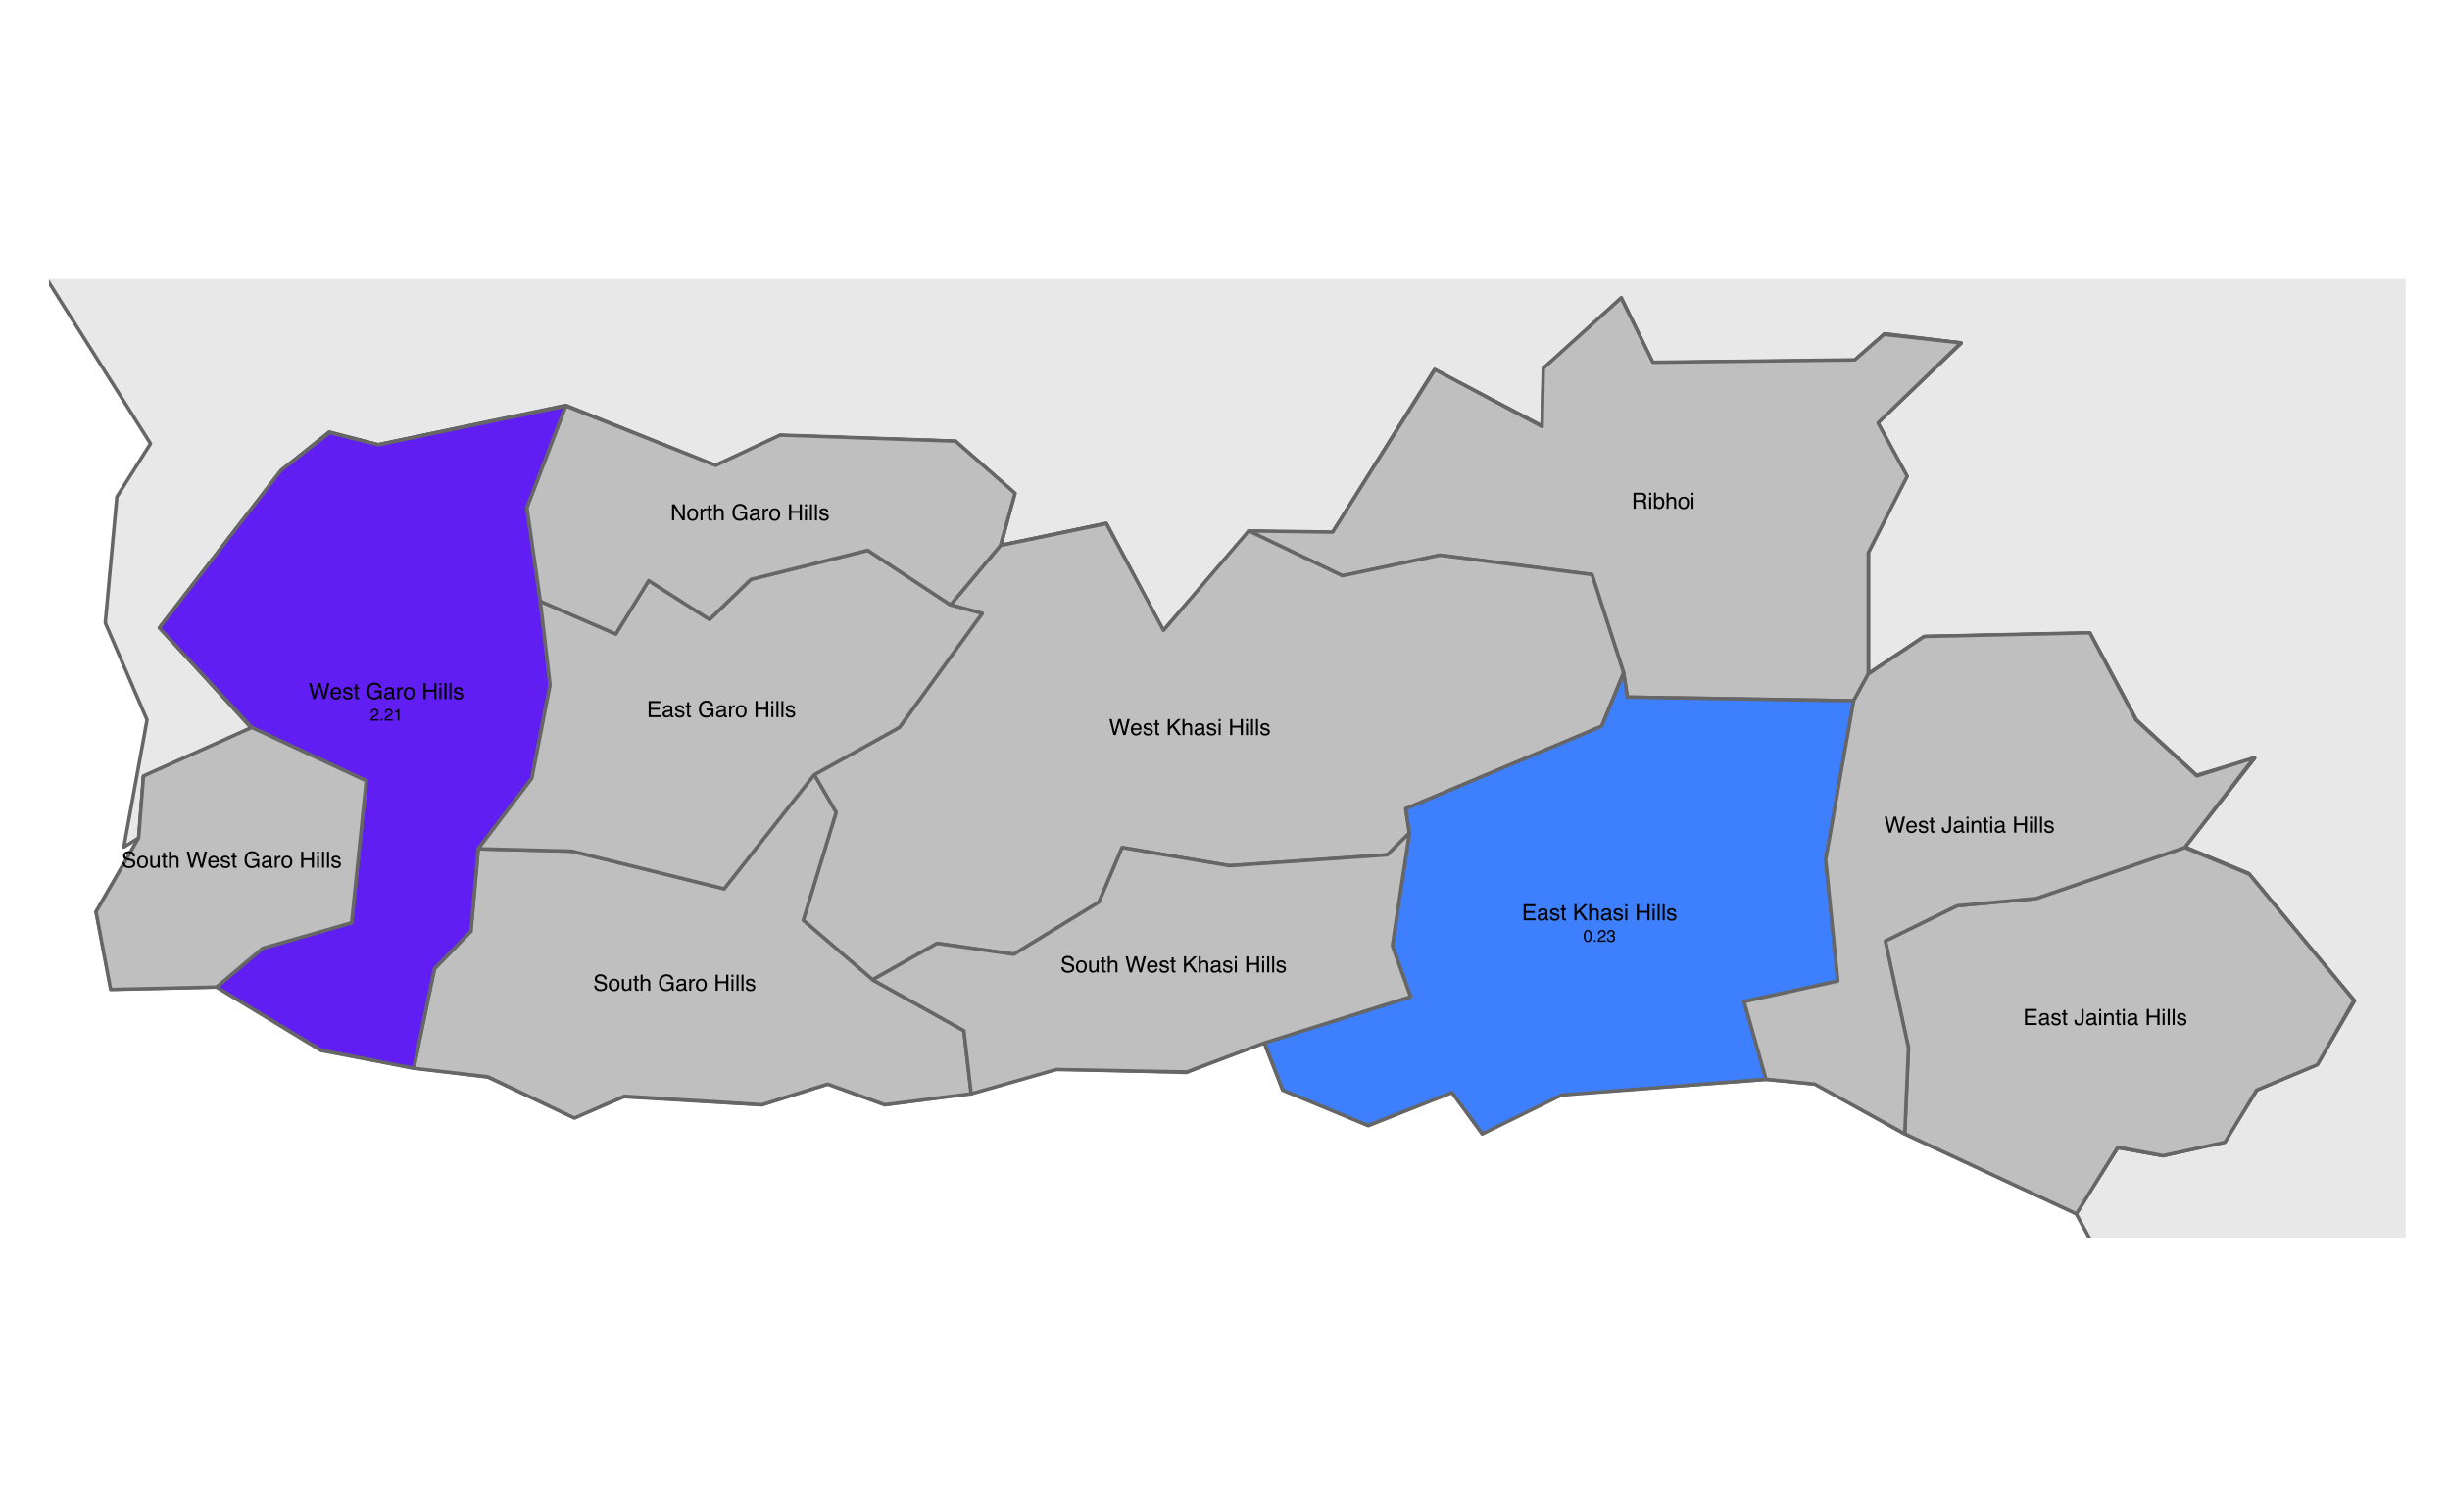<?xml version="1.0" encoding="UTF-8"?>
<svg xmlns="http://www.w3.org/2000/svg" xmlns:xlink="http://www.w3.org/1999/xlink" width="525pt" height="324pt" viewBox="0 0 525 324" version="1.1">
<defs>
<g>
<symbol overflow="visible" id="glyph0-0">
<path style="stroke:none;" d="M 0.156 0 L 0.156 -3.438 L 2.891 -3.438 L 2.891 0 Z M 2.453 -0.438 L 2.453 -3.016 L 0.578 -3.016 L 0.578 -0.438 Z M 2.453 -0.438 "/>
</symbol>
<symbol overflow="visible" id="glyph0-1">
<path style="stroke:none;" d="M 0.359 -3.438 L 1.016 -3.438 L 2.016 -0.531 L 2.984 -3.438 L 3.656 -3.438 L 3.656 0 L 3.203 0 L 3.203 -2.031 C 3.203 -2.102 3.203 -2.219 3.203 -2.375 C 3.211 -2.539 3.219 -2.719 3.219 -2.906 L 2.234 0 L 1.781 0 L 0.781 -2.906 L 0.781 -2.797 C 0.781 -2.711 0.781 -2.582 0.781 -2.406 C 0.789 -2.238 0.797 -2.113 0.797 -2.031 L 0.797 0 L 0.359 0 Z M 0.359 -3.438 "/>
</symbol>
<symbol overflow="visible" id="glyph0-2">
<path style="stroke:none;" d="M 1.359 -2.562 C 1.535 -2.562 1.707 -2.52 1.875 -2.438 C 2.039 -2.352 2.164 -2.242 2.25 -2.109 C 2.332 -1.984 2.391 -1.836 2.422 -1.672 C 2.441 -1.555 2.453 -1.375 2.453 -1.125 L 0.625 -1.125 C 0.625 -0.863 0.68 -0.656 0.797 -0.5 C 0.91 -0.352 1.086 -0.281 1.328 -0.281 C 1.547 -0.281 1.719 -0.352 1.844 -0.5 C 1.926 -0.582 1.984 -0.676 2.016 -0.781 L 2.422 -0.781 C 2.41 -0.695 2.375 -0.598 2.312 -0.484 C 2.25 -0.367 2.18 -0.273 2.109 -0.203 C 1.984 -0.078 1.82 0.004 1.625 0.047 C 1.531 0.078 1.414 0.094 1.281 0.094 C 0.969 0.094 0.703 -0.02 0.484 -0.25 C 0.273 -0.477 0.172 -0.797 0.172 -1.203 C 0.172 -1.609 0.281 -1.938 0.5 -2.188 C 0.719 -2.438 1.004 -2.562 1.359 -2.562 Z M 2.031 -1.453 C 2.008 -1.641 1.969 -1.785 1.906 -1.891 C 1.789 -2.098 1.598 -2.203 1.328 -2.203 C 1.129 -2.203 0.961 -2.129 0.828 -1.984 C 0.703 -1.848 0.633 -1.672 0.625 -1.453 Z M 1.312 -2.562 Z M 1.312 -2.562 "/>
</symbol>
<symbol overflow="visible" id="glyph0-3">
<path style="stroke:none;" d="M 1.188 -2.547 C 1.383 -2.547 1.555 -2.5 1.703 -2.406 C 1.785 -2.352 1.867 -2.273 1.953 -2.172 L 1.953 -2.484 L 2.344 -2.484 L 2.344 -0.203 C 2.344 0.117 2.297 0.367 2.203 0.547 C 2.023 0.891 1.691 1.062 1.203 1.062 C 0.941 1.062 0.719 1 0.531 0.875 C 0.344 0.758 0.238 0.57 0.219 0.312 L 0.656 0.312 C 0.664 0.426 0.703 0.516 0.766 0.578 C 0.859 0.672 1.008 0.719 1.219 0.719 C 1.539 0.719 1.754 0.602 1.859 0.375 C 1.91 0.238 1.938 0 1.938 -0.344 C 1.852 -0.219 1.75 -0.125 1.625 -0.062 C 1.508 0 1.352 0.031 1.156 0.031 C 0.883 0.031 0.645 -0.062 0.438 -0.25 C 0.238 -0.445 0.141 -0.77 0.141 -1.219 C 0.141 -1.633 0.242 -1.957 0.453 -2.188 C 0.66 -2.426 0.906 -2.547 1.188 -2.547 Z M 1.953 -1.266 C 1.953 -1.578 1.883 -1.805 1.75 -1.953 C 1.625 -2.109 1.461 -2.188 1.266 -2.188 C 0.973 -2.188 0.77 -2.047 0.656 -1.766 C 0.602 -1.617 0.578 -1.426 0.578 -1.188 C 0.578 -0.895 0.633 -0.676 0.75 -0.531 C 0.863 -0.383 1.016 -0.312 1.203 -0.312 C 1.516 -0.312 1.727 -0.445 1.844 -0.719 C 1.914 -0.875 1.953 -1.055 1.953 -1.266 Z M 1.25 -2.562 Z M 1.25 -2.562 "/>
</symbol>
<symbol overflow="visible" id="glyph0-4">
<path style="stroke:none;" d="M 0.312 -3.453 L 0.734 -3.453 L 0.734 -2.172 C 0.828 -2.297 0.914 -2.383 1 -2.438 C 1.133 -2.52 1.305 -2.562 1.516 -2.562 C 1.867 -2.562 2.113 -2.438 2.25 -2.188 C 2.32 -2.051 2.359 -1.859 2.359 -1.609 L 2.359 0 L 1.922 0 L 1.922 -1.578 C 1.922 -1.766 1.895 -1.898 1.844 -1.984 C 1.77 -2.117 1.629 -2.188 1.422 -2.188 C 1.242 -2.188 1.082 -2.125 0.938 -2 C 0.801 -1.883 0.734 -1.66 0.734 -1.328 L 0.734 0 L 0.312 0 Z M 0.312 -3.453 "/>
</symbol>
<symbol overflow="visible" id="glyph0-5">
<path style="stroke:none;" d="M 0.625 -0.672 C 0.625 -0.547 0.672 -0.445 0.766 -0.375 C 0.859 -0.312 0.961 -0.281 1.078 -0.281 C 1.223 -0.281 1.367 -0.312 1.516 -0.375 C 1.742 -0.488 1.859 -0.676 1.859 -0.938 L 1.859 -1.281 C 1.805 -1.25 1.738 -1.219 1.656 -1.188 C 1.582 -1.164 1.504 -1.148 1.422 -1.141 L 1.172 -1.109 C 1.016 -1.086 0.898 -1.055 0.828 -1.016 C 0.691 -0.941 0.625 -0.828 0.625 -0.672 Z M 1.656 -1.516 C 1.75 -1.523 1.812 -1.566 1.844 -1.641 C 1.863 -1.68 1.875 -1.734 1.875 -1.797 C 1.875 -1.941 1.82 -2.047 1.719 -2.109 C 1.613 -2.18 1.469 -2.219 1.281 -2.219 C 1.062 -2.219 0.906 -2.156 0.812 -2.031 C 0.758 -1.969 0.727 -1.875 0.719 -1.75 L 0.328 -1.75 C 0.328 -2.051 0.422 -2.258 0.609 -2.375 C 0.805 -2.5 1.035 -2.562 1.297 -2.562 C 1.586 -2.562 1.828 -2.508 2.016 -2.406 C 2.191 -2.289 2.281 -2.113 2.281 -1.875 L 2.281 -0.438 C 2.281 -0.383 2.289 -0.344 2.312 -0.312 C 2.332 -0.289 2.367 -0.281 2.422 -0.281 C 2.441 -0.281 2.461 -0.281 2.484 -0.281 C 2.516 -0.289 2.539 -0.297 2.562 -0.297 L 2.562 0.016 C 2.5 0.035 2.445 0.047 2.406 0.047 C 2.375 0.047 2.332 0.047 2.281 0.047 C 2.133 0.047 2.023 0 1.953 -0.094 C 1.922 -0.156 1.898 -0.234 1.891 -0.328 C 1.797 -0.211 1.672 -0.113 1.516 -0.031 C 1.359 0.039 1.18 0.078 0.984 0.078 C 0.754 0.078 0.562 0.008 0.406 -0.125 C 0.258 -0.27 0.188 -0.445 0.188 -0.656 C 0.188 -0.883 0.258 -1.062 0.406 -1.188 C 0.551 -1.32 0.742 -1.406 0.984 -1.438 Z M 1.297 -2.562 Z M 1.297 -2.562 "/>
</symbol>
<symbol overflow="visible" id="glyph0-6">
<path style="stroke:none;" d="M 0.328 -3.438 L 0.75 -3.438 L 0.75 0 L 0.328 0 Z M 0.328 -3.438 "/>
</symbol>
<symbol overflow="visible" id="glyph0-7">
<path style="stroke:none;" d="M 1.875 -2.516 L 2.344 -2.516 C 2.281 -2.348 2.148 -1.977 1.953 -1.406 C 1.797 -0.977 1.664 -0.629 1.562 -0.359 C 1.32 0.285 1.148 0.676 1.047 0.812 C 0.941 0.957 0.77 1.031 0.531 1.031 C 0.469 1.031 0.422 1.023 0.391 1.016 C 0.359 1.016 0.32 1.008 0.281 1 L 0.281 0.609 C 0.352 0.629 0.406 0.641 0.438 0.641 C 0.469 0.648 0.492 0.656 0.516 0.656 C 0.598 0.656 0.656 0.641 0.688 0.609 C 0.727 0.586 0.758 0.555 0.781 0.516 C 0.789 0.504 0.816 0.441 0.859 0.328 C 0.91 0.211 0.953 0.129 0.984 0.078 L 0.047 -2.516 L 0.531 -2.516 L 1.203 -0.469 Z M 1.203 -2.562 Z M 1.203 -2.562 "/>
</symbol>
<symbol overflow="visible" id="glyph0-8">
<path style="stroke:none;" d="M 1.969 -1.859 C 2.188 -1.859 2.359 -1.898 2.484 -1.984 C 2.609 -2.078 2.672 -2.238 2.672 -2.469 C 2.672 -2.719 2.582 -2.883 2.406 -2.969 C 2.312 -3.02 2.188 -3.047 2.031 -3.047 L 0.891 -3.047 L 0.891 -1.859 Z M 0.422 -3.438 L 2.016 -3.438 C 2.273 -3.438 2.488 -3.398 2.656 -3.328 C 2.977 -3.18 3.141 -2.91 3.141 -2.516 C 3.141 -2.305 3.098 -2.133 3.016 -2 C 2.93 -1.875 2.812 -1.77 2.656 -1.688 C 2.789 -1.633 2.891 -1.562 2.953 -1.469 C 3.023 -1.383 3.066 -1.242 3.078 -1.047 L 3.094 -0.578 C 3.102 -0.453 3.113 -0.352 3.125 -0.281 C 3.156 -0.176 3.207 -0.109 3.281 -0.078 L 3.281 0 L 2.703 0 C 2.691 -0.031 2.68 -0.066 2.672 -0.109 C 2.66 -0.16 2.648 -0.254 2.641 -0.391 L 2.625 -0.953 C 2.613 -1.18 2.531 -1.332 2.375 -1.406 C 2.281 -1.445 2.141 -1.469 1.953 -1.469 L 0.891 -1.469 L 0.891 0 L 0.422 0 Z M 0.422 -3.438 "/>
</symbol>
<symbol overflow="visible" id="glyph0-9">
<path style="stroke:none;" d="M 0.312 -2.5 L 0.734 -2.5 L 0.734 0 L 0.312 0 Z M 0.312 -3.438 L 0.734 -3.438 L 0.734 -2.969 L 0.312 -2.969 Z M 0.312 -3.438 "/>
</symbol>
<symbol overflow="visible" id="glyph0-10">
<path style="stroke:none;" d="M 0.281 -3.453 L 0.688 -3.453 L 0.688 -2.203 C 0.781 -2.328 0.891 -2.422 1.016 -2.484 C 1.141 -2.547 1.281 -2.578 1.438 -2.578 C 1.75 -2.578 2 -2.469 2.188 -2.25 C 2.383 -2.039 2.484 -1.723 2.484 -1.297 C 2.484 -0.898 2.383 -0.57 2.188 -0.312 C 2 -0.051 1.734 0.078 1.391 0.078 C 1.203 0.078 1.047 0.031 0.922 -0.062 C 0.836 -0.113 0.754 -0.203 0.672 -0.328 L 0.672 0 L 0.281 0 Z M 1.375 -0.297 C 1.602 -0.297 1.77 -0.383 1.875 -0.562 C 1.988 -0.75 2.047 -0.988 2.047 -1.281 C 2.047 -1.539 1.988 -1.758 1.875 -1.938 C 1.77 -2.113 1.609 -2.203 1.391 -2.203 C 1.191 -2.203 1.02 -2.129 0.875 -1.984 C 0.727 -1.836 0.656 -1.602 0.656 -1.281 C 0.656 -1.039 0.688 -0.848 0.75 -0.703 C 0.863 -0.43 1.07 -0.297 1.375 -0.297 Z M 1.375 -0.297 "/>
</symbol>
<symbol overflow="visible" id="glyph0-11">
<path style="stroke:none;" d="M 1.297 -0.266 C 1.578 -0.266 1.77 -0.367 1.875 -0.578 C 1.977 -0.797 2.031 -1.035 2.031 -1.297 C 2.031 -1.523 1.992 -1.711 1.922 -1.859 C 1.805 -2.098 1.602 -2.219 1.312 -2.219 C 1.051 -2.219 0.863 -2.117 0.75 -1.922 C 0.633 -1.723 0.578 -1.484 0.578 -1.203 C 0.578 -0.941 0.633 -0.719 0.75 -0.531 C 0.863 -0.352 1.047 -0.266 1.297 -0.266 Z M 1.328 -2.578 C 1.648 -2.578 1.922 -2.469 2.141 -2.25 C 2.359 -2.039 2.469 -1.727 2.469 -1.312 C 2.469 -0.906 2.367 -0.566 2.172 -0.297 C 1.984 -0.035 1.68 0.094 1.266 0.094 C 0.922 0.094 0.645 -0.02 0.438 -0.25 C 0.238 -0.488 0.141 -0.805 0.141 -1.203 C 0.141 -1.617 0.242 -1.953 0.453 -2.203 C 0.672 -2.453 0.961 -2.578 1.328 -2.578 Z M 1.312 -2.562 Z M 1.312 -2.562 "/>
</symbol>
<symbol overflow="visible" id="glyph0-12">
<path style="stroke:none;" d="M 0.594 -3.438 L 1.234 -0.641 L 2.016 -3.438 L 2.531 -3.438 L 3.297 -0.641 L 3.953 -3.438 L 4.469 -3.438 L 3.562 0 L 3.062 0 L 2.281 -2.859 L 1.469 0 L 0.984 0 L 0.094 -3.438 Z M 0.594 -3.438 "/>
</symbol>
<symbol overflow="visible" id="glyph0-13">
<path style="stroke:none;" d="M 0.562 -0.781 C 0.57 -0.645 0.609 -0.539 0.672 -0.469 C 0.773 -0.332 0.957 -0.266 1.219 -0.266 C 1.375 -0.266 1.508 -0.297 1.625 -0.359 C 1.75 -0.43 1.812 -0.535 1.812 -0.672 C 1.812 -0.785 1.766 -0.867 1.672 -0.922 C 1.609 -0.953 1.484 -0.992 1.297 -1.047 L 0.969 -1.125 C 0.758 -1.176 0.602 -1.234 0.5 -1.297 C 0.312 -1.41 0.219 -1.57 0.219 -1.781 C 0.219 -2.02 0.301 -2.211 0.469 -2.359 C 0.645 -2.504 0.879 -2.578 1.172 -2.578 C 1.547 -2.578 1.816 -2.461 1.984 -2.234 C 2.086 -2.098 2.141 -1.945 2.141 -1.781 L 1.75 -1.781 C 1.738 -1.883 1.703 -1.973 1.641 -2.047 C 1.547 -2.16 1.379 -2.219 1.141 -2.219 C 0.984 -2.219 0.863 -2.188 0.781 -2.125 C 0.695 -2.062 0.656 -1.977 0.656 -1.875 C 0.656 -1.77 0.707 -1.688 0.812 -1.625 C 0.875 -1.582 0.969 -1.547 1.094 -1.516 L 1.375 -1.453 C 1.676 -1.379 1.879 -1.305 1.984 -1.234 C 2.141 -1.129 2.219 -0.957 2.219 -0.719 C 2.219 -0.5 2.133 -0.305 1.969 -0.141 C 1.801 0.016 1.547 0.094 1.203 0.094 C 0.828 0.094 0.562 0.008 0.406 -0.156 C 0.25 -0.32 0.164 -0.531 0.156 -0.781 Z M 1.188 -2.562 Z M 1.188 -2.562 "/>
</symbol>
<symbol overflow="visible" id="glyph0-14">
<path style="stroke:none;" d="M 0.391 -3.203 L 0.812 -3.203 L 0.812 -2.516 L 1.219 -2.516 L 1.219 -2.172 L 0.812 -2.172 L 0.812 -0.531 C 0.812 -0.438 0.844 -0.375 0.906 -0.344 C 0.938 -0.332 0.992 -0.328 1.078 -0.328 C 1.098 -0.328 1.117 -0.328 1.141 -0.328 C 1.16 -0.328 1.188 -0.328 1.219 -0.328 L 1.219 0 C 1.164 0.008 1.113 0.02 1.062 0.031 C 1.008 0.039 0.957 0.047 0.906 0.047 C 0.707 0.047 0.57 -0.004 0.5 -0.109 C 0.426 -0.211 0.391 -0.344 0.391 -0.5 L 0.391 -2.172 L 0.047 -2.172 L 0.047 -2.516 L 0.391 -2.516 Z M 0.391 -3.203 "/>
</symbol>
<symbol overflow="visible" id="glyph0-15">
<path style="stroke:none;" d=""/>
</symbol>
<symbol overflow="visible" id="glyph0-16">
<path style="stroke:none;" d="M 0.359 -3.438 L 0.812 -3.438 L 0.812 -1.766 L 2.5 -3.438 L 3.141 -3.438 L 1.703 -2.047 L 3.188 0 L 2.578 0 L 1.375 -1.719 L 0.812 -1.203 L 0.812 0 L 0.359 0 Z M 0.359 -3.438 "/>
</symbol>
<symbol overflow="visible" id="glyph0-17">
<path style="stroke:none;" d="M 0.375 -3.438 L 0.844 -3.438 L 0.844 -2.016 L 2.641 -2.016 L 2.641 -3.438 L 3.109 -3.438 L 3.109 0 L 2.641 0 L 2.641 -1.609 L 0.844 -1.609 L 0.844 0 L 0.375 0 Z M 0.375 -3.438 "/>
</symbol>
<symbol overflow="visible" id="glyph0-18">
<path style="stroke:none;" d="M 0.406 -3.438 L 2.922 -3.438 L 2.922 -3.016 L 0.859 -3.016 L 0.859 -1.969 L 2.766 -1.969 L 2.766 -1.578 L 0.859 -1.578 L 0.859 -0.406 L 2.953 -0.406 L 2.953 0 L 0.406 0 Z M 1.688 -3.438 Z M 1.688 -3.438 "/>
</symbol>
<symbol overflow="visible" id="glyph0-19">
<path style="stroke:none;" d="M 2.047 -1.031 C 2.047 -0.738 2.004 -0.508 1.922 -0.344 C 1.766 -0.051 1.461 0.094 1.016 0.094 C 0.754 0.094 0.531 0.023 0.344 -0.109 C 0.164 -0.254 0.078 -0.504 0.078 -0.859 L 0.078 -1.109 L 0.516 -1.109 L 0.516 -0.859 C 0.516 -0.672 0.555 -0.531 0.641 -0.438 C 0.723 -0.344 0.852 -0.297 1.031 -0.297 C 1.281 -0.297 1.441 -0.383 1.516 -0.562 C 1.566 -0.664 1.594 -0.859 1.594 -1.141 L 1.594 -3.438 L 2.047 -3.438 Z M 2.047 -1.031 "/>
</symbol>
<symbol overflow="visible" id="glyph0-20">
<path style="stroke:none;" d="M 0.312 -2.516 L 0.703 -2.516 L 0.703 -2.156 C 0.828 -2.301 0.953 -2.406 1.078 -2.469 C 1.211 -2.531 1.363 -2.562 1.531 -2.562 C 1.883 -2.562 2.125 -2.438 2.25 -2.188 C 2.32 -2.051 2.359 -1.859 2.359 -1.609 L 2.359 0 L 1.922 0 L 1.922 -1.578 C 1.922 -1.734 1.898 -1.859 1.859 -1.953 C 1.785 -2.109 1.648 -2.188 1.453 -2.188 C 1.348 -2.188 1.266 -2.176 1.203 -2.156 C 1.086 -2.125 0.988 -2.055 0.906 -1.953 C 0.832 -1.867 0.785 -1.781 0.766 -1.688 C 0.742 -1.602 0.734 -1.477 0.734 -1.312 L 0.734 0 L 0.312 0 Z M 1.297 -2.562 Z M 1.297 -2.562 "/>
</symbol>
<symbol overflow="visible" id="glyph0-21">
<path style="stroke:none;" d="M 0.672 -1.109 C 0.68 -0.91 0.727 -0.754 0.812 -0.641 C 0.969 -0.41 1.238 -0.297 1.625 -0.297 C 1.801 -0.297 1.961 -0.32 2.109 -0.375 C 2.379 -0.469 2.516 -0.641 2.516 -0.891 C 2.516 -1.078 2.457 -1.207 2.344 -1.281 C 2.227 -1.363 2.039 -1.43 1.781 -1.484 L 1.328 -1.594 C 1.016 -1.664 0.797 -1.742 0.672 -1.828 C 0.453 -1.973 0.344 -2.188 0.344 -2.469 C 0.344 -2.781 0.445 -3.035 0.656 -3.234 C 0.875 -3.43 1.18 -3.531 1.578 -3.531 C 1.941 -3.531 2.25 -3.441 2.5 -3.266 C 2.75 -3.086 2.875 -2.812 2.875 -2.438 L 2.438 -2.438 C 2.414 -2.613 2.363 -2.754 2.281 -2.859 C 2.145 -3.035 1.906 -3.125 1.562 -3.125 C 1.289 -3.125 1.094 -3.066 0.969 -2.953 C 0.852 -2.836 0.797 -2.703 0.797 -2.547 C 0.797 -2.379 0.863 -2.254 1 -2.172 C 1.094 -2.129 1.301 -2.066 1.625 -1.984 L 2.109 -1.875 C 2.336 -1.82 2.516 -1.75 2.641 -1.656 C 2.859 -1.5 2.969 -1.27 2.969 -0.969 C 2.969 -0.582 2.828 -0.305 2.547 -0.141 C 2.273 0.016 1.957 0.094 1.594 0.094 C 1.164 0.094 0.832 -0.016 0.594 -0.234 C 0.344 -0.441 0.223 -0.734 0.234 -1.109 Z M 1.609 -3.531 Z M 1.609 -3.531 "/>
</symbol>
<symbol overflow="visible" id="glyph0-22">
<path style="stroke:none;" d="M 0.734 -2.516 L 0.734 -0.844 C 0.734 -0.719 0.754 -0.613 0.797 -0.531 C 0.867 -0.375 1.004 -0.297 1.203 -0.297 C 1.504 -0.297 1.707 -0.43 1.812 -0.703 C 1.863 -0.836 1.891 -1.031 1.891 -1.281 L 1.891 -2.516 L 2.312 -2.516 L 2.312 0 L 1.922 0 L 1.922 -0.375 C 1.867 -0.281 1.801 -0.195 1.719 -0.125 C 1.562 0 1.367 0.062 1.141 0.062 C 0.773 0.062 0.531 -0.055 0.406 -0.297 C 0.332 -0.422 0.297 -0.586 0.297 -0.797 L 0.297 -2.516 Z M 1.312 -2.562 Z M 1.312 -2.562 "/>
</symbol>
<symbol overflow="visible" id="glyph0-23">
<path style="stroke:none;" d="M 1.859 -3.531 C 2.18 -3.531 2.457 -3.469 2.688 -3.344 C 3.031 -3.164 3.238 -2.852 3.312 -2.406 L 2.859 -2.406 C 2.797 -2.656 2.676 -2.836 2.5 -2.953 C 2.332 -3.066 2.113 -3.125 1.844 -3.125 C 1.52 -3.125 1.25 -3.004 1.031 -2.766 C 0.812 -2.523 0.703 -2.164 0.703 -1.688 C 0.703 -1.281 0.789 -0.945 0.969 -0.688 C 1.156 -0.438 1.453 -0.312 1.859 -0.312 C 2.172 -0.312 2.426 -0.398 2.625 -0.578 C 2.832 -0.754 2.938 -1.047 2.938 -1.453 L 1.859 -1.453 L 1.859 -1.844 L 3.375 -1.844 L 3.375 0 L 3.078 0 L 2.969 -0.438 C 2.801 -0.27 2.66 -0.148 2.547 -0.078 C 2.336 0.035 2.078 0.094 1.766 0.094 C 1.359 0.094 1.008 -0.035 0.719 -0.297 C 0.395 -0.629 0.234 -1.086 0.234 -1.672 C 0.234 -2.242 0.391 -2.703 0.703 -3.047 C 0.992 -3.367 1.379 -3.531 1.859 -3.531 Z M 1.781 -3.531 Z M 1.781 -3.531 "/>
</symbol>
<symbol overflow="visible" id="glyph0-24">
<path style="stroke:none;" d="M 0.328 -2.516 L 0.719 -2.516 L 0.719 -2.078 C 0.75 -2.16 0.828 -2.258 0.953 -2.375 C 1.086 -2.5 1.238 -2.562 1.406 -2.562 C 1.414 -2.562 1.426 -2.562 1.438 -2.562 C 1.457 -2.562 1.492 -2.555 1.547 -2.547 L 1.547 -2.109 C 1.516 -2.109 1.488 -2.109 1.469 -2.109 C 1.445 -2.117 1.426 -2.125 1.406 -2.125 C 1.188 -2.125 1.02 -2.051 0.906 -1.906 C 0.801 -1.77 0.75 -1.613 0.75 -1.438 L 0.75 0 L 0.328 0 Z M 0.328 -2.516 "/>
</symbol>
<symbol overflow="visible" id="glyph0-25">
<path style="stroke:none;" d="M 0.359 -3.438 L 0.922 -3.438 L 2.656 -0.656 L 2.656 -3.438 L 3.094 -3.438 L 3.094 0 L 2.578 0 L 0.812 -2.781 L 0.812 0 L 0.359 0 Z M 1.703 -3.438 Z M 1.703 -3.438 "/>
</symbol>
<symbol overflow="visible" id="glyph1-0">
<path style="stroke:none;" d="M 0.109 0 L 0.109 -2.578 L 2.156 -2.578 L 2.156 0 Z M 1.844 -0.328 L 1.844 -2.25 L 0.438 -2.25 L 0.438 -0.328 Z M 1.844 -0.328 "/>
</symbol>
<symbol overflow="visible" id="glyph1-1">
<path style="stroke:none;" d="M 0.969 -2.516 C 1.289 -2.516 1.523 -2.379 1.672 -2.109 C 1.785 -1.898 1.844 -1.617 1.844 -1.266 C 1.844 -0.922 1.789 -0.633 1.688 -0.406 C 1.539 -0.094 1.301 0.062 0.969 0.062 C 0.664 0.062 0.441 -0.066 0.297 -0.328 C 0.172 -0.547 0.109 -0.836 0.109 -1.203 C 0.109 -1.492 0.145 -1.738 0.219 -1.938 C 0.363 -2.32 0.613 -2.516 0.969 -2.516 Z M 0.969 -0.219 C 1.133 -0.219 1.266 -0.289 1.359 -0.438 C 1.453 -0.582 1.5 -0.852 1.5 -1.25 C 1.5 -1.531 1.461 -1.766 1.391 -1.953 C 1.328 -2.141 1.191 -2.234 0.984 -2.234 C 0.805 -2.234 0.672 -2.145 0.578 -1.969 C 0.492 -1.789 0.453 -1.531 0.453 -1.188 C 0.453 -0.938 0.477 -0.734 0.531 -0.578 C 0.613 -0.336 0.758 -0.219 0.969 -0.219 Z M 0.969 -0.219 "/>
</symbol>
<symbol overflow="visible" id="glyph1-2">
<path style="stroke:none;" d="M 0.312 -0.375 L 0.672 -0.375 L 0.672 0 L 0.312 0 Z M 0.312 -0.375 "/>
</symbol>
<symbol overflow="visible" id="glyph1-3">
<path style="stroke:none;" d="M 0.109 0 C 0.117 -0.219 0.16 -0.406 0.234 -0.562 C 0.316 -0.727 0.473 -0.875 0.703 -1 L 1.031 -1.203 C 1.188 -1.285 1.297 -1.359 1.359 -1.422 C 1.453 -1.516 1.5 -1.625 1.5 -1.75 C 1.5 -1.895 1.453 -2.008 1.359 -2.094 C 1.273 -2.188 1.16 -2.234 1.016 -2.234 C 0.797 -2.234 0.645 -2.148 0.562 -1.984 C 0.52 -1.898 0.5 -1.781 0.5 -1.625 L 0.172 -1.625 C 0.172 -1.844 0.211 -2.02 0.297 -2.156 C 0.43 -2.395 0.672 -2.516 1.016 -2.516 C 1.305 -2.516 1.516 -2.438 1.641 -2.281 C 1.773 -2.133 1.844 -1.961 1.844 -1.766 C 1.844 -1.566 1.773 -1.395 1.641 -1.25 C 1.555 -1.164 1.41 -1.066 1.203 -0.953 L 0.953 -0.812 C 0.836 -0.75 0.75 -0.691 0.688 -0.641 C 0.57 -0.535 0.5 -0.422 0.469 -0.297 L 1.844 -0.297 L 1.844 0 Z M 0.109 0 "/>
</symbol>
<symbol overflow="visible" id="glyph1-4">
<path style="stroke:none;" d="M 0.938 0.062 C 0.633 0.062 0.414 -0.016 0.281 -0.172 C 0.156 -0.336 0.094 -0.535 0.094 -0.766 L 0.422 -0.766 C 0.43 -0.609 0.457 -0.492 0.5 -0.422 C 0.582 -0.285 0.734 -0.219 0.953 -0.219 C 1.117 -0.219 1.25 -0.258 1.344 -0.344 C 1.445 -0.438 1.5 -0.555 1.5 -0.703 C 1.5 -0.867 1.445 -0.984 1.344 -1.047 C 1.238 -1.117 1.094 -1.156 0.906 -1.156 C 0.883 -1.156 0.863 -1.156 0.844 -1.156 C 0.82 -1.156 0.797 -1.156 0.766 -1.156 L 0.766 -1.438 C 0.805 -1.438 0.836 -1.438 0.859 -1.438 C 0.879 -1.438 0.898 -1.438 0.922 -1.438 C 1.047 -1.438 1.145 -1.453 1.219 -1.484 C 1.352 -1.547 1.422 -1.664 1.422 -1.844 C 1.422 -1.969 1.375 -2.062 1.281 -2.125 C 1.195 -2.195 1.094 -2.234 0.969 -2.234 C 0.758 -2.234 0.613 -2.16 0.531 -2.016 C 0.488 -1.941 0.469 -1.832 0.469 -1.688 L 0.156 -1.688 C 0.156 -1.875 0.191 -2.035 0.266 -2.172 C 0.391 -2.398 0.613 -2.516 0.938 -2.516 C 1.195 -2.516 1.395 -2.457 1.531 -2.344 C 1.676 -2.227 1.75 -2.062 1.75 -1.844 C 1.75 -1.695 1.707 -1.57 1.625 -1.469 C 1.57 -1.414 1.504 -1.367 1.422 -1.328 C 1.555 -1.297 1.66 -1.227 1.734 -1.125 C 1.805 -1.02 1.844 -0.895 1.844 -0.75 C 1.844 -0.508 1.766 -0.312 1.609 -0.156 C 1.453 -0.008 1.227 0.062 0.938 0.062 Z M 0.938 0.062 "/>
</symbol>
<symbol overflow="visible" id="glyph1-5">
<path style="stroke:none;" d="M 0.344 -1.781 L 0.344 -2.016 C 0.57 -2.047 0.727 -2.086 0.812 -2.141 C 0.906 -2.191 0.973 -2.312 1.016 -2.5 L 1.266 -2.5 L 1.266 0 L 0.938 0 L 0.938 -1.781 Z M 0.344 -1.781 "/>
</symbol>
</g>
<clipPath id="clip1">
  <path d="M 10.504 59.766 L 515.5 59.766 L 515.5 265.234 L 10.504 265.234 Z M 10.504 59.766 "/>
</clipPath>
<clipPath id="clip2">
  <path d="M 10.504 59.766 L 30 59.766 L 30 265.234 L 10.504 265.234 Z M 10.504 59.766 "/>
</clipPath>
</defs>
<g id="surface826">
<rect x="0" y="0" width="525" height="324" style="fill:rgb(100%,100%,100%);fill-opacity:1;stroke:none;"/>
<rect x="0" y="0" width="525" height="324" style="fill:rgb(100%,100%,100%);fill-opacity:1;stroke:none;"/>
<g clip-path="url(#clip1)" clip-rule="nonzero">
<path style="fill-rule:evenodd;fill:rgb(85.098%,85.098%,85.098%);fill-opacity:0.6;stroke-width:0.75;stroke-linecap:round;stroke-linejoin:round;stroke:rgb(40%,40%,40%);stroke-opacity:1;stroke-miterlimit:10;" d="M 499.543 353.199 L 487.859 381.934 L 477.422 385.898 L 475.184 399.523 L 465.242 401.008 L 462.258 413.645 L 446.602 417.855 L 444.363 400.516 L 423.734 401.504 L 411.305 394.074 L 418.016 380.945 L 410.559 353.941 L 417.023 323.473 L 423.734 312.82 L 413.789 283.59 L 424.23 280.617 L 438.398 292.258 L 459.523 287.055 L 444.859 260.055 L 453.809 245.934 L 463.5 247.668 L 476.676 244.695 L 483.637 233.547 L 496.559 228.098 L 504.516 214.473 L 481.895 187.223 L 468.223 181.527 L 483.137 162.453 L 470.711 166.168 L 457.785 154.277 L 447.844 135.695 L 412.301 136.441 L 400.367 144.367 L 400.367 118.355 L 408.57 102.008 L 402.355 90.613 L 420.254 73.52 L 403.848 71.535 L 397.387 77.234 L 354.137 77.73 L 347.426 63.855 L 330.773 78.969 L 330.523 91.355 L 307.406 79.215 L 285.535 114.145 L 267.641 113.898 L 249.246 135.203 L 237.066 112.164 L 214.449 116.871 L 217.43 105.723 L 204.754 94.574 L 167.223 93.336 L 153.305 99.777 L 121.238 86.895 L 80.973 95.316 L 70.535 92.594 L 60.344 100.77 L 34.242 134.457 L 53.879 156.012 L 30.766 166.414 L 29.77 179.543 L 26.539 181.527 L 31.512 154.277 L 22.562 133.469 L 25.047 106.465 L 32.254 95.07 L 6.652 54.445 L 1.934 46.02 L 15.105 21.742 L 25.047 16.293 L 23.805 10.598 L 29.523 -25.324 L 26.539 -40.434 L 27.781 -47.125 L 58.602 -46.379 L 82.215 -54.059 L 88.18 -69.418 L 105.332 -70.16 L 118.504 -77.84 L 139.383 -61.988 L 167.223 -53.316 L 205.25 -54.801 L 221.906 -55.547 L 229.113 -62.977 L 251.73 -60.996 L 267.887 -55.297 L 279.57 -66.199 L 293.738 -57.281 L 314.863 -62.73 L 327.543 -61.242 L 358.363 -80.316 L 373.027 -69.418 L 384.957 -67.188 L 394.156 -75.613 L 407.328 -75.117 L 434.172 -81.559 L 448.34 -87.504 L 467.23 -87.254 L 482.391 -96.422 L 485.125 -100.633 L 519.926 -94.934 L 541.797 -79.328 L 548.262 -80.812 L 602.941 -87.254 L 614.875 -83.539 L 646.441 -89.234 L 651.66 -93.941 L 673.035 -107.074 L 669.309 -121.688 L 699.383 -154.141 L 736.418 -185.848 L 744.121 -188.574 L 735.422 -204.18 L 739.398 -208.887 L 760.031 -198.484 L 775.938 -195.016 L 839.32 -225.98 L 885.551 -241.836 L 913.637 -251.246 L 925.07 -246.047 L 946.945 -253.477 L 947.691 -254.219 L 961.859 -267.102 L 996.406 -270.074 L 1021.016 -267.844 L 989.199 -226.973 L 990.195 -206.906 L 1005.355 -193.031 L 1006.848 -173.461 L 1016.293 -173.711 L 1028.473 -161.324 L 1019.273 -150.918 L 1002.621 -143.734 L 983.98 -142.992 L 966.332 -136.551 L 950.176 -142.496 L 941.973 -138.535 L 936.258 -118.715 L 924.574 -112.273 L 923.332 -114.75 L 905.438 -100.383 L 895.246 -101.129 L 879.836 -87.996 L 860.449 -79.328 L 851.004 -85.77 L 841.559 -78.586 L 829.379 -58.27 L 820.43 -49.848 L 796.07 -45.391 L 766.246 -24.828 L 765.996 -10.957 L 751.828 2.176 L 747.105 -15.91 L 730.699 3.164 L 727.469 21.992 L 717.777 27.688 L 700.875 54.195 L 693.418 90.859 L 697.395 100.273 L 681.488 113.402 L 664.586 112.41 L 664.336 90.859 L 648.926 102.504 L 652.406 111.914 L 626.555 133.715 L 621.586 143.871 L 607.664 151.551 L 591.758 167.652 L 612.387 187.223 L 614.625 210.262 L 600.207 222.152 L 594.242 243.211 L 578.336 270.457 L 578.582 280.863 L 566.652 301.918 L 555.965 299.441 L 552.238 317.773 L 552.484 342.547 L 546.27 347.5 L 539.809 371.281 L 521.414 375.246 L 505.758 370.043 Z M 499.543 353.199 "/>
</g>
<path style="fill-rule:evenodd;fill:rgb(85.098%,85.098%,85.098%);fill-opacity:0.6;stroke-width:0.75;stroke-linecap:round;stroke-linejoin:round;stroke:rgb(40%,40%,40%);stroke-opacity:1;stroke-miterlimit:10;" d="M 468.223 181.527 L 481.895 187.223 L 504.516 214.473 L 496.559 228.098 L 483.637 233.547 L 476.676 244.695 L 463.5 247.668 L 453.809 245.934 L 444.859 260.055 L 408.074 242.961 L 388.934 232.309 L 378.496 231.32 L 334.5 234.539 L 317.598 242.961 L 311.137 234.043 L 293.242 241.227 L 274.848 233.547 L 270.871 223.391 L 254.219 229.832 L 226.379 229.09 L 208.234 234.293 L 189.594 236.77 L 177.414 232.309 L 163.246 236.77 L 133.668 235.035 L 122.98 239.492 L 104.586 230.824 L 88.68 228.84 L 68.793 225.125 L 46.422 211.5 L 23.805 211.996 L 20.574 195.398 L 29.77 179.543 L 30.766 166.414 L 53.879 156.012 L 34.242 134.457 L 60.344 100.77 L 70.535 92.594 L 80.973 95.316 L 121.238 86.895 L 153.305 99.777 L 167.223 93.336 L 204.754 94.574 L 217.43 105.723 L 214.449 116.871 L 237.066 112.164 L 249.246 135.203 L 267.641 113.898 L 285.535 114.145 L 307.406 79.215 L 330.523 91.355 L 330.773 78.969 L 347.426 63.855 L 354.137 77.73 L 397.387 77.234 L 403.848 71.535 L 420.254 73.52 L 402.355 90.613 L 408.57 102.008 L 400.367 118.355 L 400.367 144.367 L 412.301 136.441 L 447.844 135.695 L 457.785 154.277 L 470.711 166.168 L 483.137 162.453 Z M 468.223 181.527 "/>
<g clip-path="url(#clip2)" clip-rule="nonzero">
<path style="fill-rule:evenodd;fill:rgb(85.098%,85.098%,85.098%);fill-opacity:0.6;stroke-width:0.75;stroke-linecap:round;stroke-linejoin:round;stroke:rgb(40%,40%,40%);stroke-opacity:1;stroke-miterlimit:10;" d="M -109.422 845.922 L -96.746 868.711 L -105.695 876.145 Z M -254.082 864.75 L -269.242 862.273 L -257.562 834.527 L -247.371 837.996 L -246.625 853.352 Z M -148.195 829.82 L -142.977 865.738 L -153.168 866.977 L -162.117 850.875 L -158.141 823.133 Z M -121.105 821.398 L -120.359 847.656 L -140.988 819.168 L -131.047 821.645 Z M -274.711 761.941 L -271.977 769.621 L -252.344 772.594 L -244.141 787.211 L -264.023 802.816 L -281.672 836.508 L -308.766 860.289 L -327.406 868.961 L -358.227 875.402 L -365.188 847.902 L -391.035 841.461 L -396.504 832.297 L -397.5 812.48 L -419.371 819.664 L -420.613 830.562 L -436.77 821.645 L -432.297 799.102 L -442.738 790.68 L -463.367 788.449 L -481.262 767.145 L -464.113 747.328 L -462.125 733.949 L -475.297 729.242 L -469.332 718.098 L -475.051 702.242 L -492.449 702.242 L -495.184 687.625 L -508.605 677.469 L -531.473 663.598 L -528.738 639.07 L -518.051 626.934 L -560.305 626.438 L -592.367 599.684 L -618.219 595.719 L -628.906 577.391 L -618.465 562.773 L -622.441 548.406 L -618.219 538.742 L -593.113 536.02 L -586.152 523.879 L -573.727 525.121 L -570.742 541.223 L -549.117 551.625 L -540.172 530.074 L -520.535 511.246 L -483.75 499.852 L -469.332 499.852 L -465.105 487.961 L -469.332 475.574 L -450.691 466.902 L -423.102 479.539 L -415.891 472.105 L -398.992 471.609 L -389.047 463.438 L -398.992 441.141 L -382.336 439.406 L -365.434 448.82 L -334.367 416.121 L -333.121 399.77 L -322.188 398.781 L -306.777 376.734 L -308.02 340.566 L -292.359 343.785 L -289.379 315.543 L -300.562 311.332 L -292.109 291.516 L -280.926 279.625 L -281.922 270.211 L -307.77 249.648 L -310.254 239.492 L -310.504 220.418 L -321.441 218.934 L -312.988 217.695 L -304.043 221.906 L -299.32 211.75 L -309.512 204.07 L -312.246 190.445 L -296.09 175.828 L -280.926 168.398 L -263.527 178.305 L -270.984 157.992 L -266.262 139.164 L -279.684 134.707 L -291.863 109.438 L -302.551 104.98 L -303.297 96.805 L -299.32 86.648 L -300.312 85.906 L -298.324 79.961 L -298.82 78.227 L -278.441 59.398 L -262.531 53.699 L -250.602 40.074 L -228.977 25.707 L -235.441 2.668 L -256.566 -13.434 L -248.363 -29.535 L -244.141 -53.812 L -254.828 -86.016 L -275.707 -114.504 L -268.25 -134.57 L -258.805 -118.965 L -249.359 -114.75 L -228.73 -118.715 L -205.363 -107.816 L -187.965 -126.645 L -177.277 -128.871 L -157.145 -119.953 L -133.781 -114.504 L -133.285 -88.742 L -124.832 -93.941 L -97.492 -74.867 L -97.242 -66.199 L -91.027 -60.004 L -70.398 -60.254 L -51.012 -68.676 L -38.086 -58.52 L -22.926 -61.242 L -8.508 -50.098 L 12.121 -40.684 L 26.539 -40.434 L 29.523 -25.324 L 23.805 10.598 L 25.047 16.293 L 15.105 21.742 L 1.934 46.02 L 6.652 54.445 L -8.758 44.039 L -12.98 57.664 L -6.27 73.766 L -23.918 84.172 L -55.238 83.426 L -74.625 62.867 L -86.805 60.141 L -96.25 14.809 L -114.641 4.652 L -126.57 16.789 L -114.145 22.238 L -123.84 34.129 L -150.93 25.957 L -160.375 15.551 L -188.215 -1.047 L -206.109 -16.156 L -209.34 -30.773 L -220.277 -4.266 L -195.672 2.176 L -190.699 19.516 L -209.094 25.707 L -217.297 45.277 L -245.383 58.406 L -259.301 97.797 L -258.059 115.879 L -251.098 122.32 L -230.965 124.551 L -200.641 145.855 L -201.887 158.238 L -169.324 179.297 L -142.48 171.121 L -138.004 199.859 L -113.895 216.207 L -126.57 233.051 L -143.473 234.785 L -155.156 229.586 L -203.625 229.336 L -200.891 251.137 L -210.336 270.953 L -229.227 285.324 L -237.676 272.688 L -251.598 280.863 L -246.129 290.523 L -263.277 306.875 L -269.988 321.242 L -252.84 353.695 L -220.031 365.832 L -212.324 374.254 L -183.492 390.109 L -163.359 387.137 L -153.914 399.77 L -153.168 419.094 L -160.625 428.258 L -153.664 439.406 L -155.406 461.703 L -175.785 470.621 L -182.746 497.375 L -178.023 514.715 L -156.895 533.543 L -150.434 545.434 L -159.133 584.078 L -142.727 579.867 L -121.352 588.785 L -135.023 631.641 L -116.879 653.938 L -126.074 669.543 L -117.871 681.184 L -123.84 688.863 L -111.906 728.75 L -112.652 754.266 L -101.219 768.633 L -102.961 783 L -100.723 815.203 L -110.664 823.625 L -122.844 816.441 L -135.77 819.91 L -150.434 814.215 L -150.434 803.312 L -171.562 814.215 L -187.965 832.543 L -202.133 820.902 L -210.832 824.617 L -216.051 841.215 L -230.965 855.086 L -225.25 865.492 L -232.207 886.055 L -239.914 845.18 L -250.852 814.215 L -240.66 801.332 L -238.922 787.457 L -244.637 772.348 L -261.043 758.969 Z M -274.711 761.941 "/>
</g>
<g style="fill:rgb(0%,0%,0%);fill-opacity:1;">
  <use xlink:href="#glyph0-1" x="246.348" y="170.102"/>
  <use xlink:href="#glyph0-2" x="250.343" y="170.102"/>
  <use xlink:href="#glyph0-3" x="253.011" y="170.102"/>
  <use xlink:href="#glyph0-4" x="255.679" y="170.102"/>
  <use xlink:href="#glyph0-5" x="258.347" y="170.102"/>
  <use xlink:href="#glyph0-6" x="261.015" y="170.102"/>
  <use xlink:href="#glyph0-5" x="262.08" y="170.102"/>
  <use xlink:href="#glyph0-7" x="264.748" y="170.102"/>
  <use xlink:href="#glyph0-5" x="267.147" y="170.102"/>
</g>
<path style="fill-rule:evenodd;fill:rgb(74.902%,74.902%,74.902%);fill-opacity:1;stroke-width:0.75;stroke-linecap:round;stroke-linejoin:round;stroke:rgb(40%,40%,40%);stroke-opacity:1;stroke-miterlimit:10;" d="M 403.738 71.656 L 420.172 73.473 L 402.434 90.633 L 408.695 102.074 L 400.348 118.453 L 400.348 144.449 L 397.219 150.172 L 348.703 149.391 L 347.922 144.191 L 341.141 123.133 L 308.535 118.973 L 287.668 123.391 L 267.586 113.773 L 285.582 114.031 L 307.492 79.195 L 330.445 91.414 L 330.707 78.934 L 347.398 63.855 L 354.18 77.633 L 397.477 77.113 Z M 403.738 71.656 "/>
<path style="fill-rule:evenodd;fill:rgb(74.902%,74.902%,74.902%);fill-opacity:1;stroke-width:0.75;stroke-linecap:round;stroke-linejoin:round;stroke:rgb(40%,40%,40%);stroke-opacity:1;stroke-miterlimit:10;" d="M 214.379 116.891 L 237.07 112.211 L 249.328 135.09 L 267.586 113.773 L 287.668 123.391 L 308.535 118.973 L 341.141 123.133 L 347.922 144.191 L 343.227 155.629 L 301.234 173.309 L 302.016 178.508 L 297.32 183.188 L 263.414 185.527 L 240.461 181.629 L 235.504 193.328 L 217.246 204.508 L 200.812 202.168 L 186.992 209.969 L 172.125 197.227 L 179.164 174.09 L 174.473 166.031 L 192.73 155.891 L 210.465 131.453 L 203.684 129.633 Z M 214.379 116.891 "/>
<path style="fill-rule:evenodd;fill:rgb(74.902%,74.902%,74.902%);fill-opacity:1;stroke-width:0.75;stroke-linecap:round;stroke-linejoin:round;stroke:rgb(40%,40%,40%);stroke-opacity:1;stroke-miterlimit:10;" d="M 468.164 181.629 L 481.984 187.348 L 504.418 214.387 L 496.594 228.168 L 483.551 233.625 L 476.77 244.805 L 463.469 247.664 L 453.816 245.848 L 444.949 260.145 L 408.172 242.984 L 408.953 224.527 L 404 201.648 L 419.387 194.109 L 436.34 192.547 Z M 468.164 181.629 "/>
<path style="fill-rule:evenodd;fill:rgb(23.922%,49.804%,99.216%);fill-opacity:1;stroke-width:0.75;stroke-linecap:round;stroke-linejoin:round;stroke:rgb(40%,40%,40%);stroke-opacity:1;stroke-miterlimit:10;" d="M 347.922 144.191 L 348.703 149.391 L 397.219 150.172 L 391.219 184.23 L 393.828 210.227 L 373.742 214.648 L 378.438 231.285 L 334.617 234.668 L 317.664 242.984 L 311.145 234.148 L 293.148 241.168 L 274.891 233.625 L 270.977 223.488 L 302.277 213.609 L 298.363 202.688 L 302.016 178.508 L 301.234 173.309 L 343.227 155.629 Z M 347.922 144.191 "/>
<path style="fill-rule:evenodd;fill:rgb(74.902%,74.902%,74.902%);fill-opacity:1;stroke-width:0.75;stroke-linecap:round;stroke-linejoin:round;stroke:rgb(40%,40%,40%);stroke-opacity:1;stroke-miterlimit:10;" d="M 174.473 166.031 L 179.164 174.09 L 172.125 197.227 L 186.992 209.969 L 206.551 220.887 L 208.117 234.406 L 189.598 236.746 L 177.34 232.328 L 163.254 236.746 L 133.781 234.926 L 123.086 239.605 L 104.57 230.766 L 88.66 228.945 L 93.094 207.629 L 100.918 199.566 L 102.48 181.891 L 122.566 182.41 L 155.168 190.469 Z M 174.473 166.031 "/>
<path style="fill-rule:evenodd;fill:rgb(37.647%,11.765%,95.294%);fill-opacity:1;stroke-width:0.75;stroke-linecap:round;stroke-linejoin:round;stroke:rgb(40%,40%,40%);stroke-opacity:1;stroke-miterlimit:10;" d="M 70.66 92.715 L 81.094 95.312 L 121.262 86.992 L 112.914 108.832 L 115.785 128.852 L 117.871 146.789 L 113.957 166.809 L 102.48 181.891 L 100.918 199.566 L 93.094 207.629 L 88.66 228.945 L 68.836 225.047 L 46.406 211.527 L 56.316 203.207 L 75.355 197.75 L 78.484 167.328 L 53.969 155.891 L 34.145 134.57 L 60.227 100.773 Z M 70.66 92.715 "/>
<path style="fill-rule:evenodd;fill:rgb(74.902%,74.902%,74.902%);fill-opacity:1;stroke-width:0.75;stroke-linecap:round;stroke-linejoin:round;stroke:rgb(40%,40%,40%);stroke-opacity:1;stroke-miterlimit:10;" d="M 203.684 129.633 L 210.465 131.453 L 192.73 155.891 L 174.473 166.031 L 155.168 190.469 L 122.566 182.41 L 102.48 181.891 L 113.957 166.809 L 117.871 146.789 L 115.785 128.852 L 131.957 135.871 L 139 124.434 L 152.039 132.75 L 160.906 124.172 L 185.945 117.934 Z M 203.684 129.633 "/>
<path style="fill-rule:evenodd;fill:rgb(74.902%,74.902%,74.902%);fill-opacity:1;stroke-width:0.75;stroke-linecap:round;stroke-linejoin:round;stroke:rgb(40%,40%,40%);stroke-opacity:1;stroke-miterlimit:10;" d="M 397.219 150.172 L 400.348 144.449 L 412.344 136.391 L 447.816 135.609 L 457.73 154.332 L 470.77 166.289 L 483.031 162.391 L 468.164 181.629 L 436.34 192.547 L 419.387 194.109 L 404 201.648 L 408.953 224.527 L 408.172 242.984 L 388.871 232.328 L 378.438 231.285 L 373.742 214.648 L 393.828 210.227 L 391.219 184.23 Z M 397.219 150.172 "/>
<path style="fill-rule:evenodd;fill:rgb(74.902%,74.902%,74.902%);fill-opacity:1;stroke-width:0.75;stroke-linecap:round;stroke-linejoin:round;stroke:rgb(40%,40%,40%);stroke-opacity:1;stroke-miterlimit:10;" d="M 186.992 209.969 L 200.812 202.168 L 217.246 204.508 L 235.504 193.328 L 240.461 181.629 L 263.414 185.527 L 297.32 183.188 L 302.016 178.508 L 298.363 202.688 L 302.277 213.609 L 270.977 223.488 L 254.285 229.727 L 226.375 229.207 L 208.117 234.406 L 206.551 220.887 Z M 186.992 209.969 "/>
<path style="fill-rule:evenodd;fill:rgb(74.902%,74.902%,74.902%);fill-opacity:1;stroke-width:0.75;stroke-linecap:round;stroke-linejoin:round;stroke:rgb(40%,40%,40%);stroke-opacity:1;stroke-miterlimit:10;" d="M 217.508 105.711 L 214.379 116.891 L 203.684 129.633 L 185.945 117.934 L 160.906 124.172 L 152.039 132.75 L 139 124.434 L 131.957 135.871 L 115.785 128.852 L 112.914 108.832 L 121.262 86.992 L 153.344 99.734 L 167.168 93.234 L 204.727 94.535 Z M 217.508 105.711 "/>
<path style="fill-rule:evenodd;fill:rgb(74.902%,74.902%,74.902%);fill-opacity:1;stroke-width:0.75;stroke-linecap:round;stroke-linejoin:round;stroke:rgb(40%,40%,40%);stroke-opacity:1;stroke-miterlimit:10;" d="M 53.969 155.891 L 78.484 167.328 L 75.355 197.75 L 56.316 203.207 L 46.406 211.527 L 23.711 212.047 L 20.582 195.41 L 29.711 179.551 L 30.754 166.289 Z M 53.969 155.891 "/>
<g style="fill:rgb(0%,0%,0%);fill-opacity:1;">
  <use xlink:href="#glyph0-8" x="349.625" y="109.023"/>
  <use xlink:href="#glyph0-9" x="353.089" y="109.023"/>
  <use xlink:href="#glyph0-10" x="354.155" y="109.023"/>
  <use xlink:href="#glyph0-4" x="356.823" y="109.023"/>
  <use xlink:href="#glyph0-11" x="359.49" y="109.023"/>
  <use xlink:href="#glyph0-9" x="362.158" y="109.023"/>
</g>
<g style="fill:rgb(0%,0%,0%);fill-opacity:1;">
  <use xlink:href="#glyph0-12" x="237.633" y="157.531"/>
  <use xlink:href="#glyph0-2" x="242.16" y="157.531"/>
  <use xlink:href="#glyph0-13" x="244.828" y="157.531"/>
  <use xlink:href="#glyph0-14" x="247.227" y="157.531"/>
  <use xlink:href="#glyph0-15" x="248.559" y="157.531"/>
  <use xlink:href="#glyph0-16" x="249.892" y="157.531"/>
  <use xlink:href="#glyph0-4" x="253.092" y="157.531"/>
  <use xlink:href="#glyph0-5" x="255.759" y="157.531"/>
  <use xlink:href="#glyph0-13" x="258.427" y="157.531"/>
  <use xlink:href="#glyph0-9" x="260.826" y="157.531"/>
  <use xlink:href="#glyph0-15" x="261.891" y="157.531"/>
  <use xlink:href="#glyph0-17" x="263.224" y="157.531"/>
  <use xlink:href="#glyph0-9" x="266.688" y="157.531"/>
  <use xlink:href="#glyph0-6" x="267.754" y="157.531"/>
  <use xlink:href="#glyph0-6" x="268.82" y="157.531"/>
  <use xlink:href="#glyph0-13" x="269.885" y="157.531"/>
</g>
<g style="fill:rgb(0%,0%,0%);fill-opacity:1;">
  <use xlink:href="#glyph0-18" x="433.52" y="219.664"/>
  <use xlink:href="#glyph0-5" x="436.719" y="219.664"/>
  <use xlink:href="#glyph0-13" x="439.387" y="219.664"/>
  <use xlink:href="#glyph0-14" x="441.785" y="219.664"/>
  <use xlink:href="#glyph0-15" x="443.118" y="219.664"/>
  <use xlink:href="#glyph0-19" x="444.451" y="219.664"/>
  <use xlink:href="#glyph0-5" x="446.849" y="219.664"/>
  <use xlink:href="#glyph0-9" x="449.517" y="219.664"/>
  <use xlink:href="#glyph0-20" x="450.583" y="219.664"/>
  <use xlink:href="#glyph0-14" x="453.25" y="219.664"/>
  <use xlink:href="#glyph0-9" x="454.583" y="219.664"/>
  <use xlink:href="#glyph0-5" x="455.649" y="219.664"/>
  <use xlink:href="#glyph0-15" x="458.317" y="219.664"/>
  <use xlink:href="#glyph0-17" x="459.649" y="219.664"/>
  <use xlink:href="#glyph0-9" x="463.114" y="219.664"/>
  <use xlink:href="#glyph0-6" x="464.179" y="219.664"/>
  <use xlink:href="#glyph0-6" x="465.245" y="219.664"/>
  <use xlink:href="#glyph0-13" x="466.311" y="219.664"/>
</g>
<g style="fill:rgb(0%,0%,0%);fill-opacity:1;">
  <use xlink:href="#glyph0-18" x="326.102" y="197.219"/>
  <use xlink:href="#glyph0-5" x="329.301" y="197.219"/>
  <use xlink:href="#glyph0-13" x="331.969" y="197.219"/>
  <use xlink:href="#glyph0-14" x="334.367" y="197.219"/>
  <use xlink:href="#glyph0-15" x="335.7" y="197.219"/>
  <use xlink:href="#glyph0-16" x="337.033" y="197.219"/>
  <use xlink:href="#glyph0-4" x="340.232" y="197.219"/>
  <use xlink:href="#glyph0-5" x="342.9" y="197.219"/>
  <use xlink:href="#glyph0-13" x="345.568" y="197.219"/>
  <use xlink:href="#glyph0-9" x="347.966" y="197.219"/>
  <use xlink:href="#glyph0-15" x="349.032" y="197.219"/>
  <use xlink:href="#glyph0-17" x="350.365" y="197.219"/>
  <use xlink:href="#glyph0-9" x="353.829" y="197.219"/>
  <use xlink:href="#glyph0-6" x="354.895" y="197.219"/>
  <use xlink:href="#glyph0-6" x="355.96" y="197.219"/>
  <use xlink:href="#glyph0-13" x="357.026" y="197.219"/>
</g>
<g style="fill:rgb(0%,0%,0%);fill-opacity:1;">
  <use xlink:href="#glyph0-21" x="127.109" y="212.316"/>
  <use xlink:href="#glyph0-11" x="130.309" y="212.316"/>
  <use xlink:href="#glyph0-22" x="132.977" y="212.316"/>
  <use xlink:href="#glyph0-14" x="135.644" y="212.316"/>
  <use xlink:href="#glyph0-4" x="136.977" y="212.316"/>
  <use xlink:href="#glyph0-15" x="139.645" y="212.316"/>
  <use xlink:href="#glyph0-23" x="140.978" y="212.316"/>
  <use xlink:href="#glyph0-5" x="144.709" y="212.316"/>
  <use xlink:href="#glyph0-24" x="147.377" y="212.316"/>
  <use xlink:href="#glyph0-11" x="148.974" y="212.316"/>
  <use xlink:href="#glyph0-15" x="151.642" y="212.316"/>
  <use xlink:href="#glyph0-17" x="152.975" y="212.316"/>
  <use xlink:href="#glyph0-9" x="156.439" y="212.316"/>
  <use xlink:href="#glyph0-6" x="157.505" y="212.316"/>
  <use xlink:href="#glyph0-6" x="158.57" y="212.316"/>
  <use xlink:href="#glyph0-13" x="159.636" y="212.316"/>
</g>
<g style="fill:rgb(0%,0%,0%);fill-opacity:1;">
  <use xlink:href="#glyph0-12" x="66.137" y="149.82"/>
  <use xlink:href="#glyph0-2" x="70.664" y="149.82"/>
  <use xlink:href="#glyph0-13" x="73.332" y="149.82"/>
  <use xlink:href="#glyph0-14" x="75.73" y="149.82"/>
  <use xlink:href="#glyph0-15" x="77.063" y="149.82"/>
  <use xlink:href="#glyph0-23" x="78.396" y="149.82"/>
  <use xlink:href="#glyph0-5" x="82.127" y="149.82"/>
  <use xlink:href="#glyph0-24" x="84.795" y="149.82"/>
  <use xlink:href="#glyph0-11" x="86.392" y="149.82"/>
  <use xlink:href="#glyph0-15" x="89.06" y="149.82"/>
  <use xlink:href="#glyph0-17" x="90.393" y="149.82"/>
  <use xlink:href="#glyph0-9" x="93.857" y="149.82"/>
  <use xlink:href="#glyph0-6" x="94.923" y="149.82"/>
  <use xlink:href="#glyph0-6" x="95.988" y="149.82"/>
  <use xlink:href="#glyph0-13" x="97.054" y="149.82"/>
</g>
<g style="fill:rgb(0%,0%,0%);fill-opacity:1;">
  <use xlink:href="#glyph0-18" x="138.594" y="153.684"/>
  <use xlink:href="#glyph0-5" x="141.793" y="153.684"/>
  <use xlink:href="#glyph0-13" x="144.461" y="153.684"/>
  <use xlink:href="#glyph0-14" x="146.859" y="153.684"/>
  <use xlink:href="#glyph0-15" x="148.192" y="153.684"/>
  <use xlink:href="#glyph0-23" x="149.525" y="153.684"/>
  <use xlink:href="#glyph0-5" x="153.256" y="153.684"/>
  <use xlink:href="#glyph0-24" x="155.924" y="153.684"/>
  <use xlink:href="#glyph0-11" x="157.521" y="153.684"/>
  <use xlink:href="#glyph0-15" x="160.189" y="153.684"/>
  <use xlink:href="#glyph0-17" x="161.522" y="153.684"/>
  <use xlink:href="#glyph0-9" x="164.986" y="153.684"/>
  <use xlink:href="#glyph0-6" x="166.052" y="153.684"/>
  <use xlink:href="#glyph0-6" x="167.117" y="153.684"/>
  <use xlink:href="#glyph0-13" x="168.183" y="153.684"/>
</g>
<g style="fill:rgb(0%,0%,0%);fill-opacity:1;">
  <use xlink:href="#glyph0-12" x="403.777" y="178.441"/>
  <use xlink:href="#glyph0-2" x="408.305" y="178.441"/>
  <use xlink:href="#glyph0-13" x="410.973" y="178.441"/>
  <use xlink:href="#glyph0-14" x="413.371" y="178.441"/>
  <use xlink:href="#glyph0-15" x="414.704" y="178.441"/>
  <use xlink:href="#glyph0-19" x="416.037" y="178.441"/>
  <use xlink:href="#glyph0-5" x="418.435" y="178.441"/>
  <use xlink:href="#glyph0-9" x="421.103" y="178.441"/>
  <use xlink:href="#glyph0-20" x="422.169" y="178.441"/>
  <use xlink:href="#glyph0-14" x="424.836" y="178.441"/>
  <use xlink:href="#glyph0-9" x="426.169" y="178.441"/>
  <use xlink:href="#glyph0-5" x="427.235" y="178.441"/>
  <use xlink:href="#glyph0-15" x="429.903" y="178.441"/>
  <use xlink:href="#glyph0-17" x="431.235" y="178.441"/>
  <use xlink:href="#glyph0-9" x="434.699" y="178.441"/>
  <use xlink:href="#glyph0-6" x="435.765" y="178.441"/>
  <use xlink:href="#glyph0-6" x="436.831" y="178.441"/>
  <use xlink:href="#glyph0-13" x="437.897" y="178.441"/>
</g>
<g style="fill:rgb(0%,0%,0%);fill-opacity:1;">
  <use xlink:href="#glyph0-21" x="227.227" y="208.379"/>
  <use xlink:href="#glyph0-11" x="230.426" y="208.379"/>
  <use xlink:href="#glyph0-22" x="233.094" y="208.379"/>
  <use xlink:href="#glyph0-14" x="235.762" y="208.379"/>
  <use xlink:href="#glyph0-4" x="237.094" y="208.379"/>
  <use xlink:href="#glyph0-15" x="239.762" y="208.379"/>
  <use xlink:href="#glyph0-12" x="241.095" y="208.379"/>
  <use xlink:href="#glyph0-2" x="245.622" y="208.379"/>
  <use xlink:href="#glyph0-13" x="248.29" y="208.379"/>
  <use xlink:href="#glyph0-14" x="250.689" y="208.379"/>
  <use xlink:href="#glyph0-15" x="252.021" y="208.379"/>
  <use xlink:href="#glyph0-16" x="253.354" y="208.379"/>
  <use xlink:href="#glyph0-4" x="256.554" y="208.379"/>
  <use xlink:href="#glyph0-5" x="259.221" y="208.379"/>
  <use xlink:href="#glyph0-13" x="261.889" y="208.379"/>
  <use xlink:href="#glyph0-9" x="264.288" y="208.379"/>
  <use xlink:href="#glyph0-15" x="265.353" y="208.379"/>
  <use xlink:href="#glyph0-17" x="266.686" y="208.379"/>
  <use xlink:href="#glyph0-9" x="270.15" y="208.379"/>
  <use xlink:href="#glyph0-6" x="271.216" y="208.379"/>
  <use xlink:href="#glyph0-6" x="272.282" y="208.379"/>
  <use xlink:href="#glyph0-13" x="273.347" y="208.379"/>
</g>
<g style="fill:rgb(0%,0%,0%);fill-opacity:1;">
  <use xlink:href="#glyph0-25" x="143.652" y="111.516"/>
  <use xlink:href="#glyph0-11" x="147.117" y="111.516"/>
  <use xlink:href="#glyph0-24" x="149.784" y="111.516"/>
  <use xlink:href="#glyph0-14" x="151.382" y="111.516"/>
  <use xlink:href="#glyph0-4" x="152.714" y="111.516"/>
  <use xlink:href="#glyph0-15" x="155.382" y="111.516"/>
  <use xlink:href="#glyph0-23" x="156.715" y="111.516"/>
  <use xlink:href="#glyph0-5" x="160.446" y="111.516"/>
  <use xlink:href="#glyph0-24" x="163.114" y="111.516"/>
  <use xlink:href="#glyph0-11" x="164.711" y="111.516"/>
  <use xlink:href="#glyph0-15" x="167.379" y="111.516"/>
  <use xlink:href="#glyph0-17" x="168.712" y="111.516"/>
  <use xlink:href="#glyph0-9" x="172.176" y="111.516"/>
  <use xlink:href="#glyph0-6" x="173.242" y="111.516"/>
  <use xlink:href="#glyph0-6" x="174.307" y="111.516"/>
  <use xlink:href="#glyph0-13" x="175.373" y="111.516"/>
</g>
<g style="fill:rgb(0%,0%,0%);fill-opacity:1;">
  <use xlink:href="#glyph0-21" x="26.043" y="185.945"/>
  <use xlink:href="#glyph0-11" x="29.242" y="185.945"/>
  <use xlink:href="#glyph0-22" x="31.91" y="185.945"/>
  <use xlink:href="#glyph0-14" x="34.578" y="185.945"/>
  <use xlink:href="#glyph0-4" x="35.911" y="185.945"/>
  <use xlink:href="#glyph0-15" x="38.579" y="185.945"/>
  <use xlink:href="#glyph0-12" x="39.911" y="185.945"/>
  <use xlink:href="#glyph0-2" x="44.439" y="185.945"/>
  <use xlink:href="#glyph0-13" x="47.107" y="185.945"/>
  <use xlink:href="#glyph0-14" x="49.505" y="185.945"/>
  <use xlink:href="#glyph0-15" x="50.838" y="185.945"/>
  <use xlink:href="#glyph0-23" x="52.171" y="185.945"/>
  <use xlink:href="#glyph0-5" x="55.902" y="185.945"/>
  <use xlink:href="#glyph0-24" x="58.57" y="185.945"/>
  <use xlink:href="#glyph0-11" x="60.167" y="185.945"/>
  <use xlink:href="#glyph0-15" x="62.835" y="185.945"/>
  <use xlink:href="#glyph0-17" x="64.167" y="185.945"/>
  <use xlink:href="#glyph0-9" x="67.632" y="185.945"/>
  <use xlink:href="#glyph0-6" x="68.697" y="185.945"/>
  <use xlink:href="#glyph0-6" x="69.763" y="185.945"/>
  <use xlink:href="#glyph0-13" x="70.829" y="185.945"/>
</g>
<g style="fill:rgb(0%,0%,0%);fill-opacity:1;">
  <use xlink:href="#glyph1-1" x="339.266" y="201.828"/>
  <use xlink:href="#glyph1-2" x="341.264" y="201.828"/>
  <use xlink:href="#glyph1-3" x="342.263" y="201.828"/>
  <use xlink:href="#glyph1-4" x="344.261" y="201.828"/>
</g>
<g style="fill:rgb(0%,0%,0%);fill-opacity:1;">
  <use xlink:href="#glyph1-3" x="79.297" y="154.43"/>
  <use xlink:href="#glyph1-2" x="81.296" y="154.43"/>
  <use xlink:href="#glyph1-3" x="82.294" y="154.43"/>
  <use xlink:href="#glyph1-5" x="84.293" y="154.43"/>
</g>
</g>
</svg>
